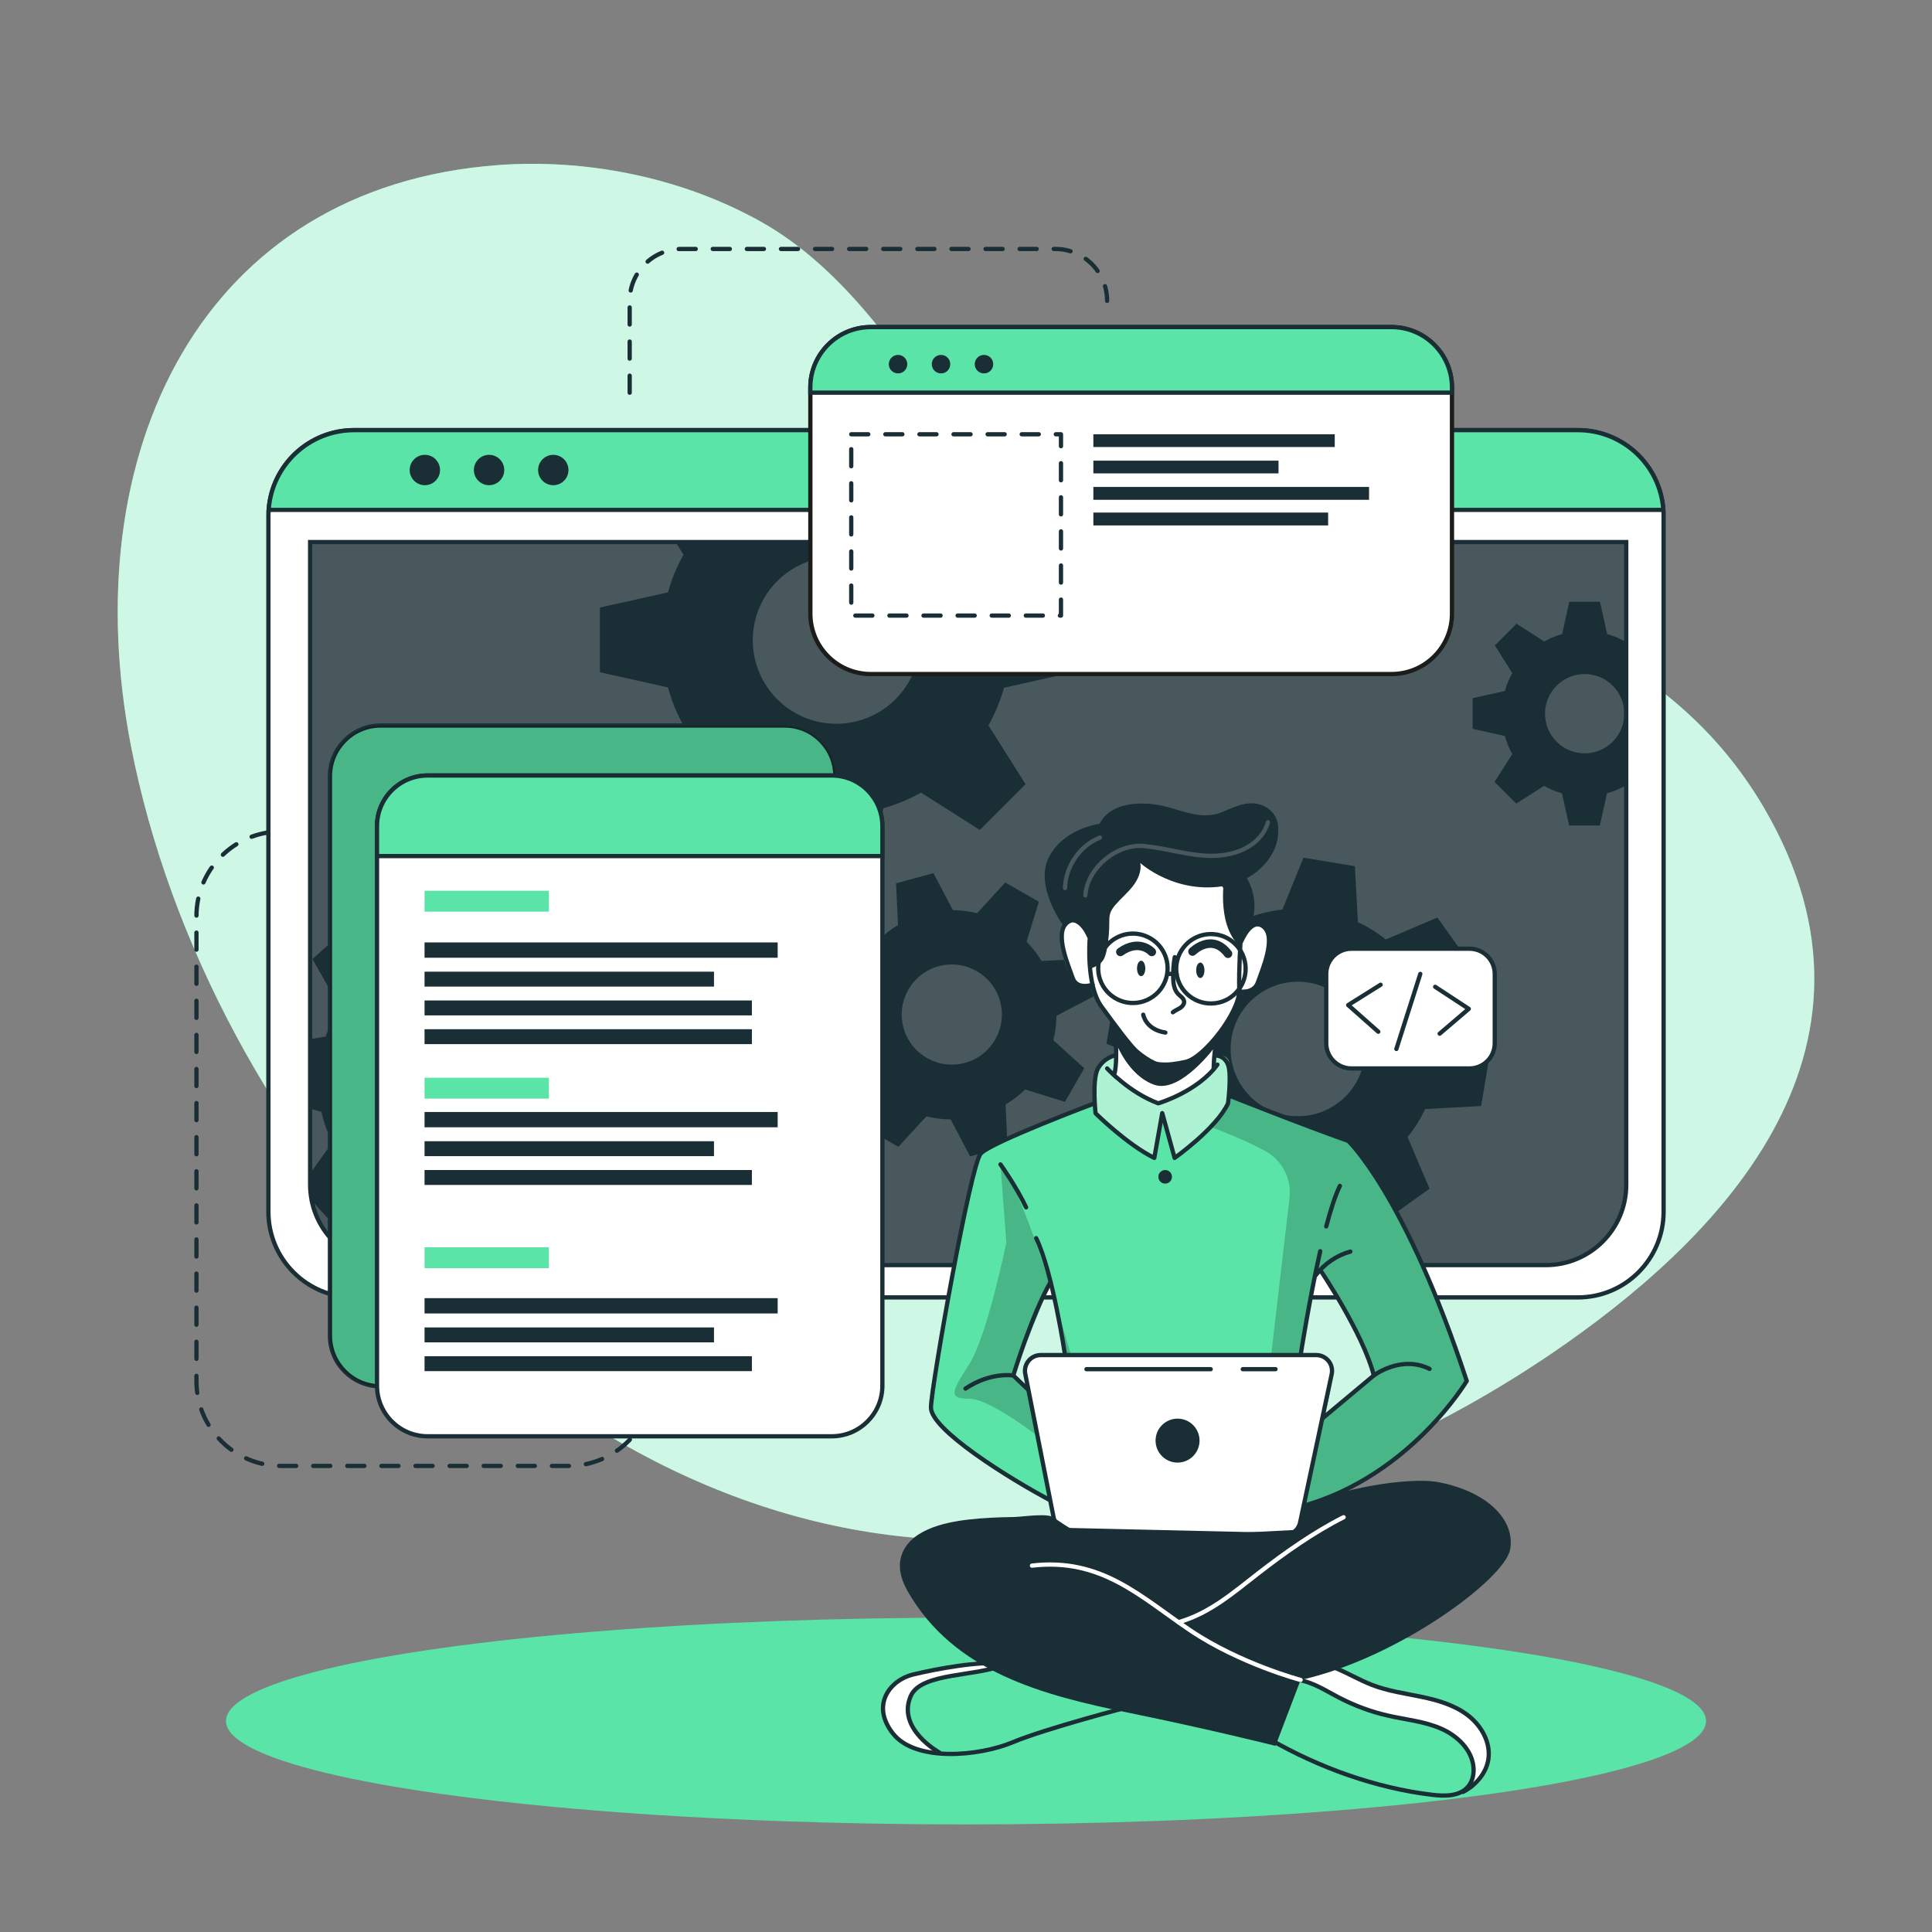 <?xml version="1.0" encoding="utf-8"?>
<!-- Generator: Adobe Illustrator 23.0.0, SVG Export Plug-In . SVG Version: 6.00 Build 0)  -->
<svg version="1.1" xmlns="http://www.w3.org/2000/svg" xmlns:xlink="http://www.w3.org/1999/xlink" x="0px" y="0px"
	 viewBox="0 0 500 500" style="enable-background:new 0 0 500 500;" xml:space="preserve">
<rect x="0" y="0" width="500" height="500" fill="#808080" stroke="none"/>
<style type="text/css">
	.st0{fill:#5AE4A7;}
	.st1{opacity:0.7;fill:#FFFFFF;}
	
		.st2{fill:none;stroke:#1A2E35;stroke-width:1.103;stroke-linecap:round;stroke-linejoin:round;stroke-miterlimit:10;stroke-dasharray:4.412;}
	.st3{display:none;opacity:0.5;fill:#FFFFFF;}
	.st4{fill:#FFFFFF;stroke:#1A2E35;stroke-width:1.103;stroke-linecap:round;stroke-linejoin:round;stroke-miterlimit:10;}
	.st5{fill:#1A2E35;}
	.st6{opacity:0.2;fill:#FFFFFF;}
	.st7{fill:#5AE4A7;stroke:#1A2E35;stroke-width:1.103;stroke-miterlimit:10;}
	.st8{fill:none;stroke:#1A2E35;stroke-width:1.103;stroke-miterlimit:10;}
	.st9{opacity:0.2;}
	.st10{fill:#FFFFFF;stroke:#1C1C1B;stroke-width:1.103;stroke-miterlimit:10;}
	.st11{fill:#FFFFFF;}
	.st12{fill:none;stroke:#1A2E35;stroke-width:1.103;stroke-linecap:round;stroke-linejoin:round;stroke-miterlimit:10;}
	.st13{opacity:0.5;fill:#FFFFFF;}
	.st14{fill:none;stroke:#1A2E35;stroke-width:2.206;stroke-linecap:round;stroke-linejoin:round;stroke-miterlimit:10;}
	
		.st15{opacity:0.2;fill:none;stroke:#FFFFFF;stroke-width:1.103;stroke-linecap:round;stroke-linejoin:round;stroke-miterlimit:10;}
	.st16{fill:none;stroke:#FFFFFF;stroke-width:1.103;stroke-linecap:round;stroke-linejoin:round;stroke-miterlimit:10;}
</style>
<g id="Background_Simple">
	<g>
		<path class="st0" d="M456.55,209.11c-48.74-83.47-180.95-53.74-207.96-94.35c-13.83-20.79-29.3-44.89-51.73-57.42
			c-21.39-11.95-46.19-16.21-67.81-14.63C51.84,48.36,19.11,117.44,33.94,193.3c19.79,101.19,109.5,204.56,216.06,205.28
			c55.74,0.38,108.95-19.54,150.69-47.71c0.31-0.21,0.62-0.42,0.93-0.63C443.33,321.85,493.77,272.84,456.55,209.11z"/>
		<path class="st1" d="M456.55,209.11c-48.74-83.47-180.95-53.74-207.96-94.35c-13.83-20.79-29.3-44.89-51.73-57.42
			c-21.39-11.95-46.19-16.21-67.81-14.63C51.84,48.36,19.11,117.44,33.94,193.3c19.79,101.19,109.5,204.56,216.06,205.28
			c55.74,0.38,108.95-19.54,150.69-47.71c0.31-0.21,0.62-0.42,0.93-0.63C443.33,321.85,493.77,272.84,456.55,209.11z"/>
	</g>
</g>
<g id="Lines">
	<g>
		<path class="st2" d="M78.19,215.18h-5.42c-12.11,0-21.93,9.82-21.93,21.93v120.34c0,12.11,9.82,21.93,21.93,21.93h74.36
			c12.11,0,21.93-9.82,21.93-21.93l0,0"/>
		<path class="st2" d="M162.96,101.63V77.86c0-7.42,6.01-13.43,13.43-13.43h96.7c7.42,0,13.43,6.01,13.43,13.43l0,0"/>
	</g>
</g>
<g id="Shadow">
	<g>
		<ellipse class="st0" cx="250" cy="445.4" rx="191.52" ry="26.76"/>
		<ellipse class="st3" cx="250" cy="445.4" rx="191.52" ry="26.76"/>
	</g>
</g>
<g id="Window">
	<g>
		<path class="st4" d="M430.54,133.52v180.06c0,12.26-9.94,22.19-22.19,22.19H91.65c-12.26,0-22.19-9.94-22.19-22.19V133.52
			c0-0.53,0.02-1.05,0.07-1.57c0.79-11.53,10.4-20.64,22.13-20.64h316.69c11.73,0,21.33,9.11,22.13,20.64
			C430.52,132.48,430.54,132.99,430.54,133.52z"/>
		<path class="st5" d="M400.07,327.41H101.06c-11.49,0-20.8-9.31-20.8-20.8V140.28h340.61v166.33
			C420.87,318.09,411.56,327.41,400.07,327.41z"/>
		<path class="st6" d="M420.88,140.28v166.34c0,11.48-9.22,20.79-20.57,20.79H100.83c-11.35,0-20.57-9.31-20.57-20.79V140.28H420.88
			z"/>
		<path class="st7" d="M430.47,131.96H69.53c0.79-11.53,10.4-20.64,22.13-20.64h316.69C420.07,111.32,429.68,120.43,430.47,131.96z"
			/>
		<path class="st5" d="M113.88,121.64c0,2.17-1.76,3.93-3.93,3.93c-2.17,0-3.93-1.76-3.93-3.93c0-2.17,1.76-3.93,3.93-3.93
			C112.12,117.71,113.88,119.47,113.88,121.64z"/>
		<path class="st5" d="M130.5,121.64c0,2.17-1.76,3.93-3.93,3.93c-2.17,0-3.93-1.76-3.93-3.93c0-2.17,1.76-3.93,3.93-3.93
			C128.74,117.71,130.5,119.47,130.5,121.64z"/>
		<circle class="st5" cx="143.19" cy="121.64" r="3.93"/>
		<path class="st8" d="M420.87,140.28v166.33c0,11.48-9.31,20.8-20.8,20.8H101.06c-10.1,0-18.52-7.21-20.4-16.77l-0.01-0.01v-0.04
			c-0.25-1.29-0.39-2.63-0.39-3.98V140.28H420.87z"/>
		<path class="st5" d="M420.55,166.01c-1.46-0.82-3.01-1.46-4.62-1.91l-1.86-8.35h-7.94l-1.85,8.35c-1.62,0.44-3.18,1.09-4.63,1.91
			l-7.17-4.59l-5.61,5.61l4.51,7.17c-0.83,1.47-1.47,3.02-1.91,4.63l-8.35,1.85v7.94l8.35,1.86c0.44,1.63,1.08,3.2,1.91,4.67
			l-4.59,7.21l5.61,5.61l7.21-4.59c1.46,0.83,3.01,1.47,4.63,1.92l1.85,8.34h7.94l1.86-8.34c1.61-0.45,3.17-1.1,4.62-1.92l0.36,0.23
			V165.8L420.55,166.01z M410.11,194.96c-5.67,0-10.26-4.59-10.26-10.26c0-5.66,4.59-10.26,10.26-10.26
			c5.67,0,10.26,4.6,10.26,10.26C420.37,190.38,415.78,194.96,410.11,194.96z"/>
		<path class="st5" d="M277.45,174.05v-16.75l-17.61-3.9c-0.96-3.4-2.31-6.68-4.03-9.77l2.13-3.35h-83.1l2.05,3.27
			c-1.73,3.08-3.08,6.35-4.02,9.76l-17.61,3.92v16.74l17.61,3.93c0.94,3.43,2.28,6.74,4.02,9.84l-9.67,15.21l11.85,11.84l15.2-9.67
			c3.09,1.73,6.36,3.09,9.77,4.05l3.9,17.58h16.75l3.94-17.58c3.4-0.96,6.66-2.33,9.74-4.05l15.21,9.67l11.84-11.84l-9.61-15.21
			c1.71-3.09,3.07-6.35,4.03-9.75L277.45,174.05z M216.45,187.31c-11.95,0-21.63-9.69-21.63-21.63s9.69-21.63,21.63-21.63
			c11.95,0,21.63,9.69,21.63,21.63S228.4,187.31,216.45,187.31z"/>
		<path class="st5" d="M166.38,289.04l0.71-13.28l-13.77-3.88c-0.64-2.72-1.59-5.38-2.82-7.9l8.32-11.68l-8.91-9.89l-12.47,7.05
			c-2.38-1.49-4.92-2.71-7.59-3.63l-2.38-14.12l-13.28-0.71l-3.84,13.81c-2.74,0.61-5.38,1.56-7.9,2.8l-11.67-8.32l-9.91,8.91
			l7.06,12.48c-1.52,2.37-2.74,4.91-3.64,7.58l-4.03,0.66v17.99l2.92,0.83c0.62,2.75,1.57,5.41,2.82,7.92l-5.75,8.04l0.39,6.89v0.04
			l0.01,0.01l5.92,6.57l12.49-7.05c2.38,1.53,4.94,2.77,7.61,3.67l2.27,13.56v0.01l0.11,0.56l13.28,0.71l0.35-1.27v-0.01l3.49-12.53
			c2.76-0.62,5.41-1.56,7.94-2.8l11.65,8.31l9.91-8.9l-7.04-12.49c1.5-2.37,2.71-4.91,3.6-7.57L166.38,289.04z M131.11,268.29
			c-6.35-7.06-17.23-7.63-24.29-1.28c-7.06,6.35-7.63,17.23-1.28,24.29c6.35,7.06,17.23,7.62,24.29,1.27
			C136.89,286.21,137.46,275.35,131.11,268.29z"/>
		<path class="st5" d="M272.6,269.19c0.52-2.06,0.78-4.17,0.81-6.29l9.55-5.02l-2.64-9.69l-10.78,0.5c-1.09-1.82-2.39-3.5-3.87-5
			l3.19-10.31l-8.7-4.99l-7.28,7.95c-2.05-0.5-4.15-0.77-6.27-0.8l-5.04-9.56l-9.67,2.63l0.51,10.79c-1.82,1.09-3.5,2.39-5.01,3.87
			l-10.31-3.18l-4.99,8.69l7.99,7.26c-0.52,2.06-0.78,4.16-0.79,6.27l-9.57,5.04l2.64,9.69l10.79-0.51c1.08,1.82,2.37,3.5,3.86,5.01
			l-3.21,10.26l8.7,4.99l7.24-7.88c2.06,0.52,4.16,0.78,6.28,0.79l5.03,9.56l9.67-2.63l-0.42-9.22l-0.07-1.58
			c1.84-1.08,3.53-2.38,5.06-3.87l10.31,3.2l4.26-7.44l0.73-1.26L272.6,269.19z M249.73,275.07c-6.91,1.88-14.03-2.2-15.91-9.1
			c-1.88-6.91,2.2-14.03,9.1-15.91c6.91-1.88,14.03,2.2,15.91,9.1C260.71,266.08,256.63,273.2,249.73,275.07z"/>
		<path class="st5" d="M383.32,286.23l2.21-13.29l-13.46-5.42c-0.31-2.83-0.96-5.61-1.93-8.3l9.69-10.79l-7.84-10.96l-13.36,5.67
			c-2.22-1.78-4.63-3.28-7.21-4.48l-0.78-14.49l-13.3-2.2l-5.45,13.4c-2.82,0.33-5.59,0.98-8.26,1.94l-10.82-9.69l-10.95,7.84
			l5.68,13.35c-1.57,1.96-2.92,4.06-4.05,6.29c-0.15,0.31-0.31,0.62-0.45,0.93l-14.48,0.81l-2.21,13.28l2.18,0.88l11.27,4.54
			c0.31,2.81,0.95,5.59,1.93,8.26l-9.69,10.82l7.84,10.95l13.36-5.69c2.21,1.8,4.63,3.31,7.2,4.51l0.75,14.43l13.29,2.2l5.44-13.3
			c2.83-0.31,5.61-0.96,8.28-1.94l10.8,9.7l10.96-7.85l-5.68-13.36c1.81-2.22,3.34-4.66,4.56-7.25L383.32,286.23z M346.02,285.63
			c-7.82,5.59-18.7,3.79-24.29-4.03c-5.6-7.81-3.79-18.69,4.02-24.28c7.82-5.6,18.7-3.79,24.29,4.02
			C355.64,269.16,353.83,280.04,346.02,285.63z"/>
	</g>
</g>
<g id="Graphics">
	<g>
		<g>
			<path class="st7" d="M203.08,358.78H98.5c-7.24,0-13.11-5.87-13.11-13.11V200.88c0-7.24,5.87-13.11,13.11-13.11h104.58
				c7.24,0,13.11,5.87,13.11,13.11v144.79C216.19,352.91,210.32,358.78,203.08,358.78z"/>
			<path class="st9" d="M203.08,358.78H98.5c-7.24,0-13.11-5.87-13.11-13.11V200.88c0-7.24,5.87-13.11,13.11-13.11h104.58
				c7.24,0,13.11,5.87,13.11,13.11v144.79C216.19,352.91,210.32,358.78,203.08,358.78z"/>
			<g>
				<path class="st4" d="M228.36,213.8v144.79c0,7.25-5.87,13.12-13.12,13.12H110.67c-7.24,0-13.1-5.87-13.1-13.12V213.8
					c0-7.24,5.87-13.1,13.1-13.1h104.57C222.49,200.69,228.36,206.56,228.36,213.8z"/>
				<path class="st7" d="M228.36,213.8v7.75H97.57v-7.75c0-7.24,5.87-13.1,13.1-13.1h104.57
					C222.49,200.69,228.36,206.56,228.36,213.8z"/>
				<rect x="109.87" y="230.53" class="st0" width="32.18" height="5.4"/>
				<rect x="109.87" y="278.92" class="st0" width="32.18" height="5.4"/>
				<rect x="109.87" y="322.8" class="st0" width="32.18" height="5.4"/>
				<g>
					<rect x="109.87" y="243.9" class="st5" width="91.39" height="3.96"/>
					<rect x="109.87" y="251.47" class="st5" width="74.91" height="3.86"/>
					<rect x="109.87" y="258.92" class="st5" width="84.72" height="3.86"/>
					<rect x="109.87" y="266.36" class="st5" width="84.72" height="3.86"/>
				</g>
				<g>
					<rect x="109.87" y="287.78" class="st5" width="91.39" height="3.96"/>
					<rect x="109.87" y="295.35" class="st5" width="74.91" height="3.86"/>
					<rect x="109.87" y="302.8" class="st5" width="84.72" height="3.86"/>
				</g>
				<g>
					<rect x="109.87" y="335.96" class="st5" width="91.39" height="3.96"/>
					<rect x="109.87" y="343.54" class="st5" width="74.91" height="3.86"/>
					<rect x="109.87" y="350.99" class="st5" width="84.72" height="3.86"/>
				</g>
			</g>
		</g>
		<g>
			<path class="st10" d="M375.77,100.29v58.52c0,8.64-6.99,15.63-15.63,15.63H225.35c-8.63,0-15.63-6.99-15.63-15.63v-58.52
				c0-8.64,7-15.64,15.63-15.64h134.79C368.77,84.65,375.77,91.66,375.77,100.29z"/>
			<path class="st7" d="M375.77,100.29v1.33H209.71v-1.33c0-8.64,7-15.64,15.63-15.64h134.79
				C368.77,84.65,375.77,91.66,375.77,100.29z"/>
			<path class="st5" d="M234.11,95.94c-0.93,0.93-2.45,0.93-3.39,0c-0.93-0.93-0.93-2.45,0-3.39c0.93-0.93,2.45-0.93,3.39,0
				C235.04,93.49,235.04,95,234.11,95.94z"/>
			<path class="st5" d="M245.23,95.94c-0.93,0.93-2.45,0.93-3.39,0c-0.93-0.93-0.93-2.45,0-3.39c0.93-0.93,2.45-0.93,3.39,0
				C246.16,93.49,246.16,95,245.23,95.94z"/>
			<path class="st5" d="M256.35,95.94c-0.93,0.93-2.45,0.93-3.39,0c-0.93-0.93-0.93-2.45,0-3.39c0.93-0.93,2.45-0.93,3.39,0
				C257.28,93.49,257.28,95,256.35,95.94z"/>
			<rect x="220.3" y="112.39" class="st2" width="54.28" height="46.92"/>
			<g>
				<rect x="282.96" y="112.39" class="st5" width="62.47" height="3.3"/>
				<rect x="282.96" y="119.22" class="st5" width="47.92" height="3.29"/>
				<rect x="282.96" y="126.02" class="st5" width="71.35" height="3.33"/>
				<rect x="282.96" y="132.65" class="st5" width="60.76" height="3.33"/>
			</g>
		</g>
	</g>
</g>
<g id="Character">
	<g>
		<path class="st0" d="M296.86,440.47c0,0-29,8.32-33.05,9.75c-3.68,1.3-13.67,4.8-21.16,3.72c-0.74-0.11-1.46-0.26-2.14-0.46
			c-7.59-2.26-11-4.37-11.99-9.14c-1-4.79,2.78-8.28,6.42-10.53c3.64-2.25,23.39-4.6,23.39-4.6l4.77,1.4h0.01L296.86,440.47z"/>
		<path class="st11" d="M242.66,453.93c-0.74-0.11-1.46-0.26-2.14-0.46c-7.59-2.26-11-4.37-11.99-9.14c-1-4.79,2.78-8.28,6.42-10.53
			c3.64-2.25,23.39-4.6,23.39-4.6l4.77,1.4c-4.31,1.99-20.4,3.09-23.9,5.11c-3.51,2.02-5.21,5.82-3.13,10.96
			C237.16,449.4,240.12,452.05,242.66,453.93z"/>
		<path class="st12" d="M292.5,441.65c0,0-21.78,5.64-30.42,9.25c-8.64,3.61-25.11,5.19-30.98-2.26
			c-5.87-7.45-0.68-13.86,5.19-15.28s17.74-3.68,24.22-2.78"/>
		<path class="st12" d="M243.09,453.54c0,0-11.08-6.08-7.4-14.59c2.72-6.29,17.5-4.92,24.82-8.36"/>
		<path class="st0" d="M385.19,455.28c-0.3,2.97-1.35,5.81-4.35,7.58c-2,1.18-4.84,1.89-8.91,1.84c-10.17-0.13-29.29-7.4-29.29-7.4
			l-17.9-9.89l9.31-14.74l2.55-4.04l6.59,1.48c0,0,5.45,3.09,10.93,5.55c5.48,2.46,18.79,2.98,23.47,6.77
			C382.28,446.21,385.7,450.34,385.19,455.28z"/>
		<path class="st11" d="M385.19,455.28c-0.3,2.97-1.35,5.81-4.35,7.58c0.56-2.31,1.03-5.49-0.51-8.94
			c-1.99-4.49-8.5-8.45-17.07-9.11c-8.55-0.66-15.11-4.67-18.54-6.45c-2.68-1.39-8.33-4.42-10.68-5.69l2.55-4.04l6.59,1.48
			c0,0,5.45,3.09,10.93,5.55c5.48,2.46,18.79,2.98,23.47,6.77C382.28,446.21,385.7,450.34,385.19,455.28z"/>
		<path class="st12" d="M328.71,450.18c12.74,7.3,27.32,12.56,41.9,14.31c3.26,0.39,7.05,0.45,9.23-2c1.22-1.36,1.66-3.29,1.5-5.11
			c-0.4-4.6-4.26-8.24-8.5-10.06c-4.24-1.82-8.92-2.26-13.42-3.27c-4.48-1-8.83-2.6-12.9-4.72c-3.24-1.69-6.37-3.74-9.94-4.49
			c-3.57-0.76-7.82,0.16-9.73,3.27"/>
		<path class="st12" d="M378.64,463.74c3.29-1.69,6-4.8,6.55-8.46c0.65-4.33-1.82-8.69-5.29-11.35c-3.48-2.67-7.82-3.92-12.11-4.81
			c-4.29-0.89-8.67-1.49-12.76-3.08c-6.27-2.45-12.46-7.29-18.97-5.57"/>
		<path class="st0" d="M348.91,295.26l-30.29-11.53l-0.38-0.14c0,0,0.11-0.81,0.2-1.97c0.19-2.42,0.29-6.35-0.85-7.69
			c-1.69-1.97-6.48-0.32-11.14-2.46c-4.67-2.14-13.3,1.69-13.3,1.69s-6.23-1.15-8.98,3.35c-1.4,3.63-0.92,9.03-0.92,9.03
			s-0.2,0.08-0.57,0.21c-3.61,1.35-23.24,8.74-27.4,11.7c-4.59,3.25-9.66,36.62-11.3,46.42c-1.63,9.81-4.53,18.63-3.06,22.01
			c1.47,3.36,22.57,19.61,34.7,23.81c12.13,4.2,55.19,2.97,55.19,2.97s0.71-0.19,1.95-0.58c7.28-2.34,33.12-11.97,46.82-34.68
			C379.59,357.39,366.31,313.86,348.91,295.26z M267.07,351.39c-2.23,1.58-1.04,7.7-1.04,7.7l-3.79-3.34l9.52-23.41l4.06,17.97
			C275.82,350.31,269.3,349.82,267.07,351.39z M343.23,366.26c-1.05,0.54,3.01-10.71,1.08-13.26c-1.93-2.56-7.71-2.31-7.71-2.31
			l0.5-3.08c0.07-0.34,3.43-17.59,3.43-17.59l1.14-1.36c0,0,11.78,20.2,13.89,27.31C355.55,355.98,342.71,366.26,343.23,366.26z"/>
		<path class="st11" d="M291.72,222.25l-15.63,16.6c0,0-2.16,1.91-1.3,6.72c0.86,4.82,2.85,8.95,4.36,9.27
			c1.51,0.32,3.62,0.32,3.62,0.32s3.35,7.26,5.72,10.11c0,0,0.83,11.21,0.39,14.32c0,0,5.62,4.91,10.91,5.53
			c5.29,0.62,13.46-7.48,13.46-7.48l2.03-9.92c0,0,4.8-7.28,5.12-9.22c0.33-1.94,2.52-1.44,3.6-2.4c1.08-0.96,3.57-5.23,3.98-9.27
			c0.41-4.04,0.44-8.68-4.25-7.32c-4.07-1.09-1.52-9.69-1.52-9.69l-7.15-6.31L291.72,222.25z"/>
		<path class="st13" d="M318.62,283.74c-0.24,0.64-0.51,1.25-0.81,1.81c-2.58,4.86-13.82,14.13-13.82,14.13l-3.4-10.45l-1.86,10.45
			c-3.75-1.63-15.19-11.55-15.19-11.55s-0.39-0.93-0.86-2.37c0.38-0.13,0.57-0.21,0.57-0.21s-0.49-5.41,0.92-9.03
			c2.75-4.5,8.98-3.35,8.98-3.35s8.64-3.83,13.3-1.69c4.67,2.14,9.45,0.49,11.14,2.46c1.69,1.97,0.65,9.66,0.65,9.66L318.62,283.74z
			"/>
		<path class="st9" d="M348.91,295.26l-30.29-11.53l-0.38-0.14c0,0,0.11-0.81,0.2-1.97l-0.63,3.93l-4.48,6.09
			c0,0,7.57,2.73,13.98,6.16c4.45,2.38,7.01,7.23,6.42,12.24l-5.58,47.75l-2.28,27.11l6.91,7.17c7.28-2.34,33.12-11.97,46.82-34.68
			C379.59,357.39,366.31,313.86,348.91,295.26z M343.23,366.26c-1.05,0.54,3.01-10.71,1.08-13.26c-1.93-2.56-7.71-2.31-7.71-2.31
			l0.5-3.08c0.07-0.34,3.43-17.59,3.43-17.59l1.14-1.36c0,0,11.78,20.2,13.89,27.31C355.55,355.98,342.71,366.26,343.23,366.26z"/>
		<path class="st9" d="M277.87,353l-4.71-15.74c0,0-8.45-28.8-14.24-35.91l1.52,20.26c0,0-4.97,24.2-9.57,31.39
			c-4.6,7.18-5.59,8.98,0,8.98c5.6,0,19.19,10.84,19.19,10.84l-1.05-9.05L277.87,353z M266.03,359.09l-3.79-3.34l9.52-23.41
			l4.06,17.97c0,0-6.52-0.49-8.75,1.08C264.84,352.97,266.03,359.09,266.03,359.09z"/>
		<path class="st12" d="M288.48,265.28c0,0,0.87,8.49,0,12.37"/>
		<path class="st12" d="M314.11,276.51c0,0-0.05-4.14,0.95-8.11"/>
		<path class="st12" d="M316.38,228.58c0,0,5.14,6.45,4.87,11.32c-0.26,4.87-0.66,10.67-0.53,16.33
			c0.13,5.66-9.09,17.51-13.83,18.57c-4.74,1.05-8.82,1.32-11.85-1.71c-3.03-3.03-6.06-7.24-10.01-12.64
			c-3.95-5.4-3.03-17.25-3.03-17.25"/>
		<path class="st12" d="M304.02,247.71c-0.31,1.77-0.45,3.57-0.4,5.37c0.04,1.5,0.26,3.13,1.32,4.2c0.57,0.58,1.39,1.04,1.5,1.85
			c0.1,0.71-0.45,1.36-1.05,1.75c-0.61,0.39-1.31,0.63-1.85,1.1"/>
		<path class="st12" d="M295.87,262.6c0,0,0.59,3.83,5.73,4.63"/>
		<path class="st5" d="M296.4,250.63c0,1.11-0.48,2-1.07,2c-0.59,0-1.07-0.9-1.07-2c0-1.11,0.48-2,1.07-2
			C295.92,248.63,296.4,249.53,296.4,250.63z"/>
		<path class="st5" d="M311.71,251.11c0,1.11-0.48,2-1.07,2c-0.59,0-1.07-0.9-1.07-2c0-1.11,0.48-2,1.07-2
			C311.23,249.11,311.71,250.01,311.71,251.11z"/>
		<path class="st14" d="M308.62,246.26c0,0,4.98-4.98,9.19,0.57"/>
		<path class="st14" d="M298.09,246.36c0,0-3.16-3.54-8.14,0"/>
		<path class="st5" d="M288.87,269.95c0,0,3.05,8.4,9.86,10.79c6.81,2.38,15.85-9.99,15.85-9.99l-0.47-1.61c0,0-5.92,7.7-12.52,6.38
			c-6.59-1.31-13.11-10.24-13.11-10.24L288.87,269.95z"/>
		<path class="st12" d="M282.76,254.85c0,0-4.06,1.43-5.14-1.73c-1.08-3.16-4.78-11.49-1.54-14.26c3.24-2.78,5.84,3.66,5.84,3.66"/>
		<path class="st12" d="M320.72,256.57c0,0,3.77,0.76,4.85-2.4c1.08-3.16,4.78-11.49,1.54-14.26c-3.24-2.78-5.84,3.66-5.84,3.66"/>
		<path class="st5" d="M281.92,250.63c1.12-0.05,2.97-1.15,3.56-2.1c0.59-0.96,0.84-2.08,1.04-3.19c0.37-2.12,0.56-4.28,0.56-6.43
			c0-0.84-0.02-1.7,0.23-2.51c0.26-0.84,0.79-1.56,1.36-2.23c1.42-1.66,3.12-3.06,4.47-4.78c1.35-1.72,2.34-3.89,1.97-6.04
			c0,0,9.2,8.41,22.47,5.81c7.14-1.4,14-7.67,13.17-15.55c-0.3-2.8-2.36-4.82-5.03-5.49c-3.53-0.88-6.7,1-9.9,2.21
			c-5.83,2.2-11.54-1.58-17.43-2.21c-5.04-0.54-11.23,0.08-13.85,5.09c0,0-9.05,1.06-13.02,8.5c-3.97,7.43,3.57,17.73,3.57,17.73
			s3.03-3.67,6.93,3.76L281.92,250.63z"/>
		<path class="st5" d="M316.95,226.68c0,0-2.34,12.2,3.77,18.11c0,0,1.34-3.67,2.69-4.56c0,0,3.4-6.45-1.07-13.54
			C317.87,219.58,316.95,226.68,316.95,226.68z"/>
		<path class="st15" d="M328.14,212.8c-0.9,3.36-3.75,5.96-6.97,7.28c-8.48,3.45-16.72-0.38-25.21-1.13
			c-6.94-0.61-14.59,5.64-15.07,12.76"/>
		<path class="st15" d="M275.63,229.83c0.13-5.61,3.83-10.98,9.03-13.08"/>
		<path class="st12" d="M286.53,276.51c0,0,5.59,6.16,13.21,9.03c0,0,10.15-2.94,15.32-10.02"/>
		
			<ellipse transform="matrix(0.909 -0.417 0.417 0.909 -77.793 145.015)" class="st12" cx="293.15" cy="250.63" rx="8.98" ry="8.98"/>
		
			<ellipse transform="matrix(0.993 -0.122 0.122 0.993 -28.22 40.056)" class="st12" cx="313.22" cy="250.63" rx="8.98" ry="8.98"/>
		<path class="st12" d="M288.48,273.16c0,0-2.73,0.55-4.32,3.35c-1.59,2.8-0.63,11.61-0.63,11.61s8.21,8.12,15.2,11.55l2.06-11.59
			l3.2,11.59c0,0,10.82-7.65,13.82-14.12c0,0,0.98-7.54,0-10.02s-3.23-2.36-3.23-2.36"/>
		<path class="st12" d="M275.63,350.7c0,0-3.2-21.5-7.47-30.27"/>
		<path class="st12" d="M258.92,301.35c0,0,4.06,5.68,6.64,11.11"/>
		<path class="st12" d="M343.23,317.4c1.13-4.28,2.33-8.04,3.53-10.49"/>
		<path class="st12" d="M336.6,350.7c0,0,2.31-14.74,5.07-26.88"/>
		<path class="st12" d="M340.52,330.02c2.2-2.94,5.4-5.13,8.94-6.11"/>
		<path class="st12" d="M318.25,283.59c0,0,18.64,7.44,30.67,11.67c0,0,14.8,13.92,30.67,62.13c0,0-14.55,24.46-42.2,32.3"/>
		<path class="st12" d="M342.18,367.13l13.36-11.16c0,0,7.07-5.37,14.42-1.7"/>
		<path class="st12" d="M341.67,328.67c0,0,11.05,16.28,13.88,27.31"/>
		<path class="st12" d="M266.15,359.71l-3.91-3.73c0,0-5.81-1.01-12.38,3.39"/>
		<path class="st12" d="M262.24,355.98c0,0,4.86-15.95,9.65-24.19"/>
		<path class="st12" d="M283.25,285.55c0,0-26.81,10.06-29.44,12.99c-2.63,2.93-12.62,59.2-12.88,65.64
			c-0.24,5.76,20.65,18.69,30.96,24.14"/>
		<path class="st4" d="M380.31,276.51h-30.55c-3.61,0-6.53-2.92-6.53-6.53v-17.92c0-3.61,2.92-6.53,6.53-6.53h30.55
			c3.61,0,6.53,2.92,6.53,6.53v17.92C386.84,273.59,383.92,276.51,380.31,276.51z"/>
		<polyline class="st12" points="357.3,254.85 348.91,260.11 356.7,267.01 		"/>
		<polyline class="st12" points="372.58,267.52 380.12,261.09 371.42,255.39 		"/>
		<line class="st12" x1="361.38" y1="271.47" x2="367.57" y2="252.05"/>
		<path class="st5" d="M303.3,304.56c0,0.97-0.79,1.76-1.76,1.76c-0.97,0-1.76-0.79-1.76-1.76c0-0.97,0.79-1.76,1.76-1.76
			C302.51,302.79,303.3,303.58,303.3,304.56z"/>
		<g>
			<path class="st5" d="M334.32,398.78H273.3c-0.79,0-1.43-0.64-1.43-1.43l0,0c0-0.79,0.64-1.43,1.43-1.43h61.02
				c0.79,0,1.43,0.64,1.43,1.43l0,0C335.75,398.14,335.11,398.78,334.32,398.78z"/>
			<path class="st4" d="M336.46,394.03l8.18-38.4c0.54-2.54-1.4-4.94-4-4.94h-71.29c-2.57,0-4.51,2.35-4.01,4.88l7.33,37.12
				c0.37,1.88,2,3.25,3.92,3.29l55.78,1.28C334.33,397.31,336.05,395.95,336.46,394.03z"/>
			<path class="st5" d="M310.44,372.83c0,3.14-2.55,5.69-5.69,5.69s-5.69-2.55-5.69-5.69c0-3.14,2.55-5.69,5.69-5.69
				S310.44,369.68,310.44,372.83z"/>
			<line class="st12" x1="321.63" y1="354.34" x2="330.1" y2="354.34"/>
			<line class="st12" x1="281.18" y1="354.34" x2="313.33" y2="354.34"/>
		</g>
		<path class="st5" d="M336.6,434.77l-6.5,17.06c0,0-16.57-4.18-37.81-8.53c-22.2-4.55-45.39-10.44-57.42-31.54
			c-1.47-2.57-2.44-5.61-1.76-8.49c1.74-7.29,11.22-9.27,17.47-10c3.92-0.46,7.88-0.61,11.83-0.67c2.01-0.03,8.65-1.08,10.26,0.1
			c0,0,4.17,3.07,7.72,4.57c3.55,1.51,55.37-1.35,55.37-1.35s1.54-3.25,1.63-6.22c8.15-4.14,27.01-7.65,34.98-6.1
			c12.53,2.44,19.84,9.75,18.45,17.41C389.41,408.66,361.76,429.2,336.6,434.77z"/>
		<path class="st16" d="M336.6,434.77c0,0-15.76-4.18-28.64-12.88c-12.88-8.7-22.94-18.8-40.89-16.71"/>
		<path class="st16" d="M304.99,419.84c8.14-2.34,14.11-7.6,20.64-12.66c6.92-5.35,14.23-10.54,22.09-14.52"/>
		<line class="st12" x1="302.13" y1="252.05" x2="304.52" y2="252.05"/>
	</g>
</g>
</svg>
